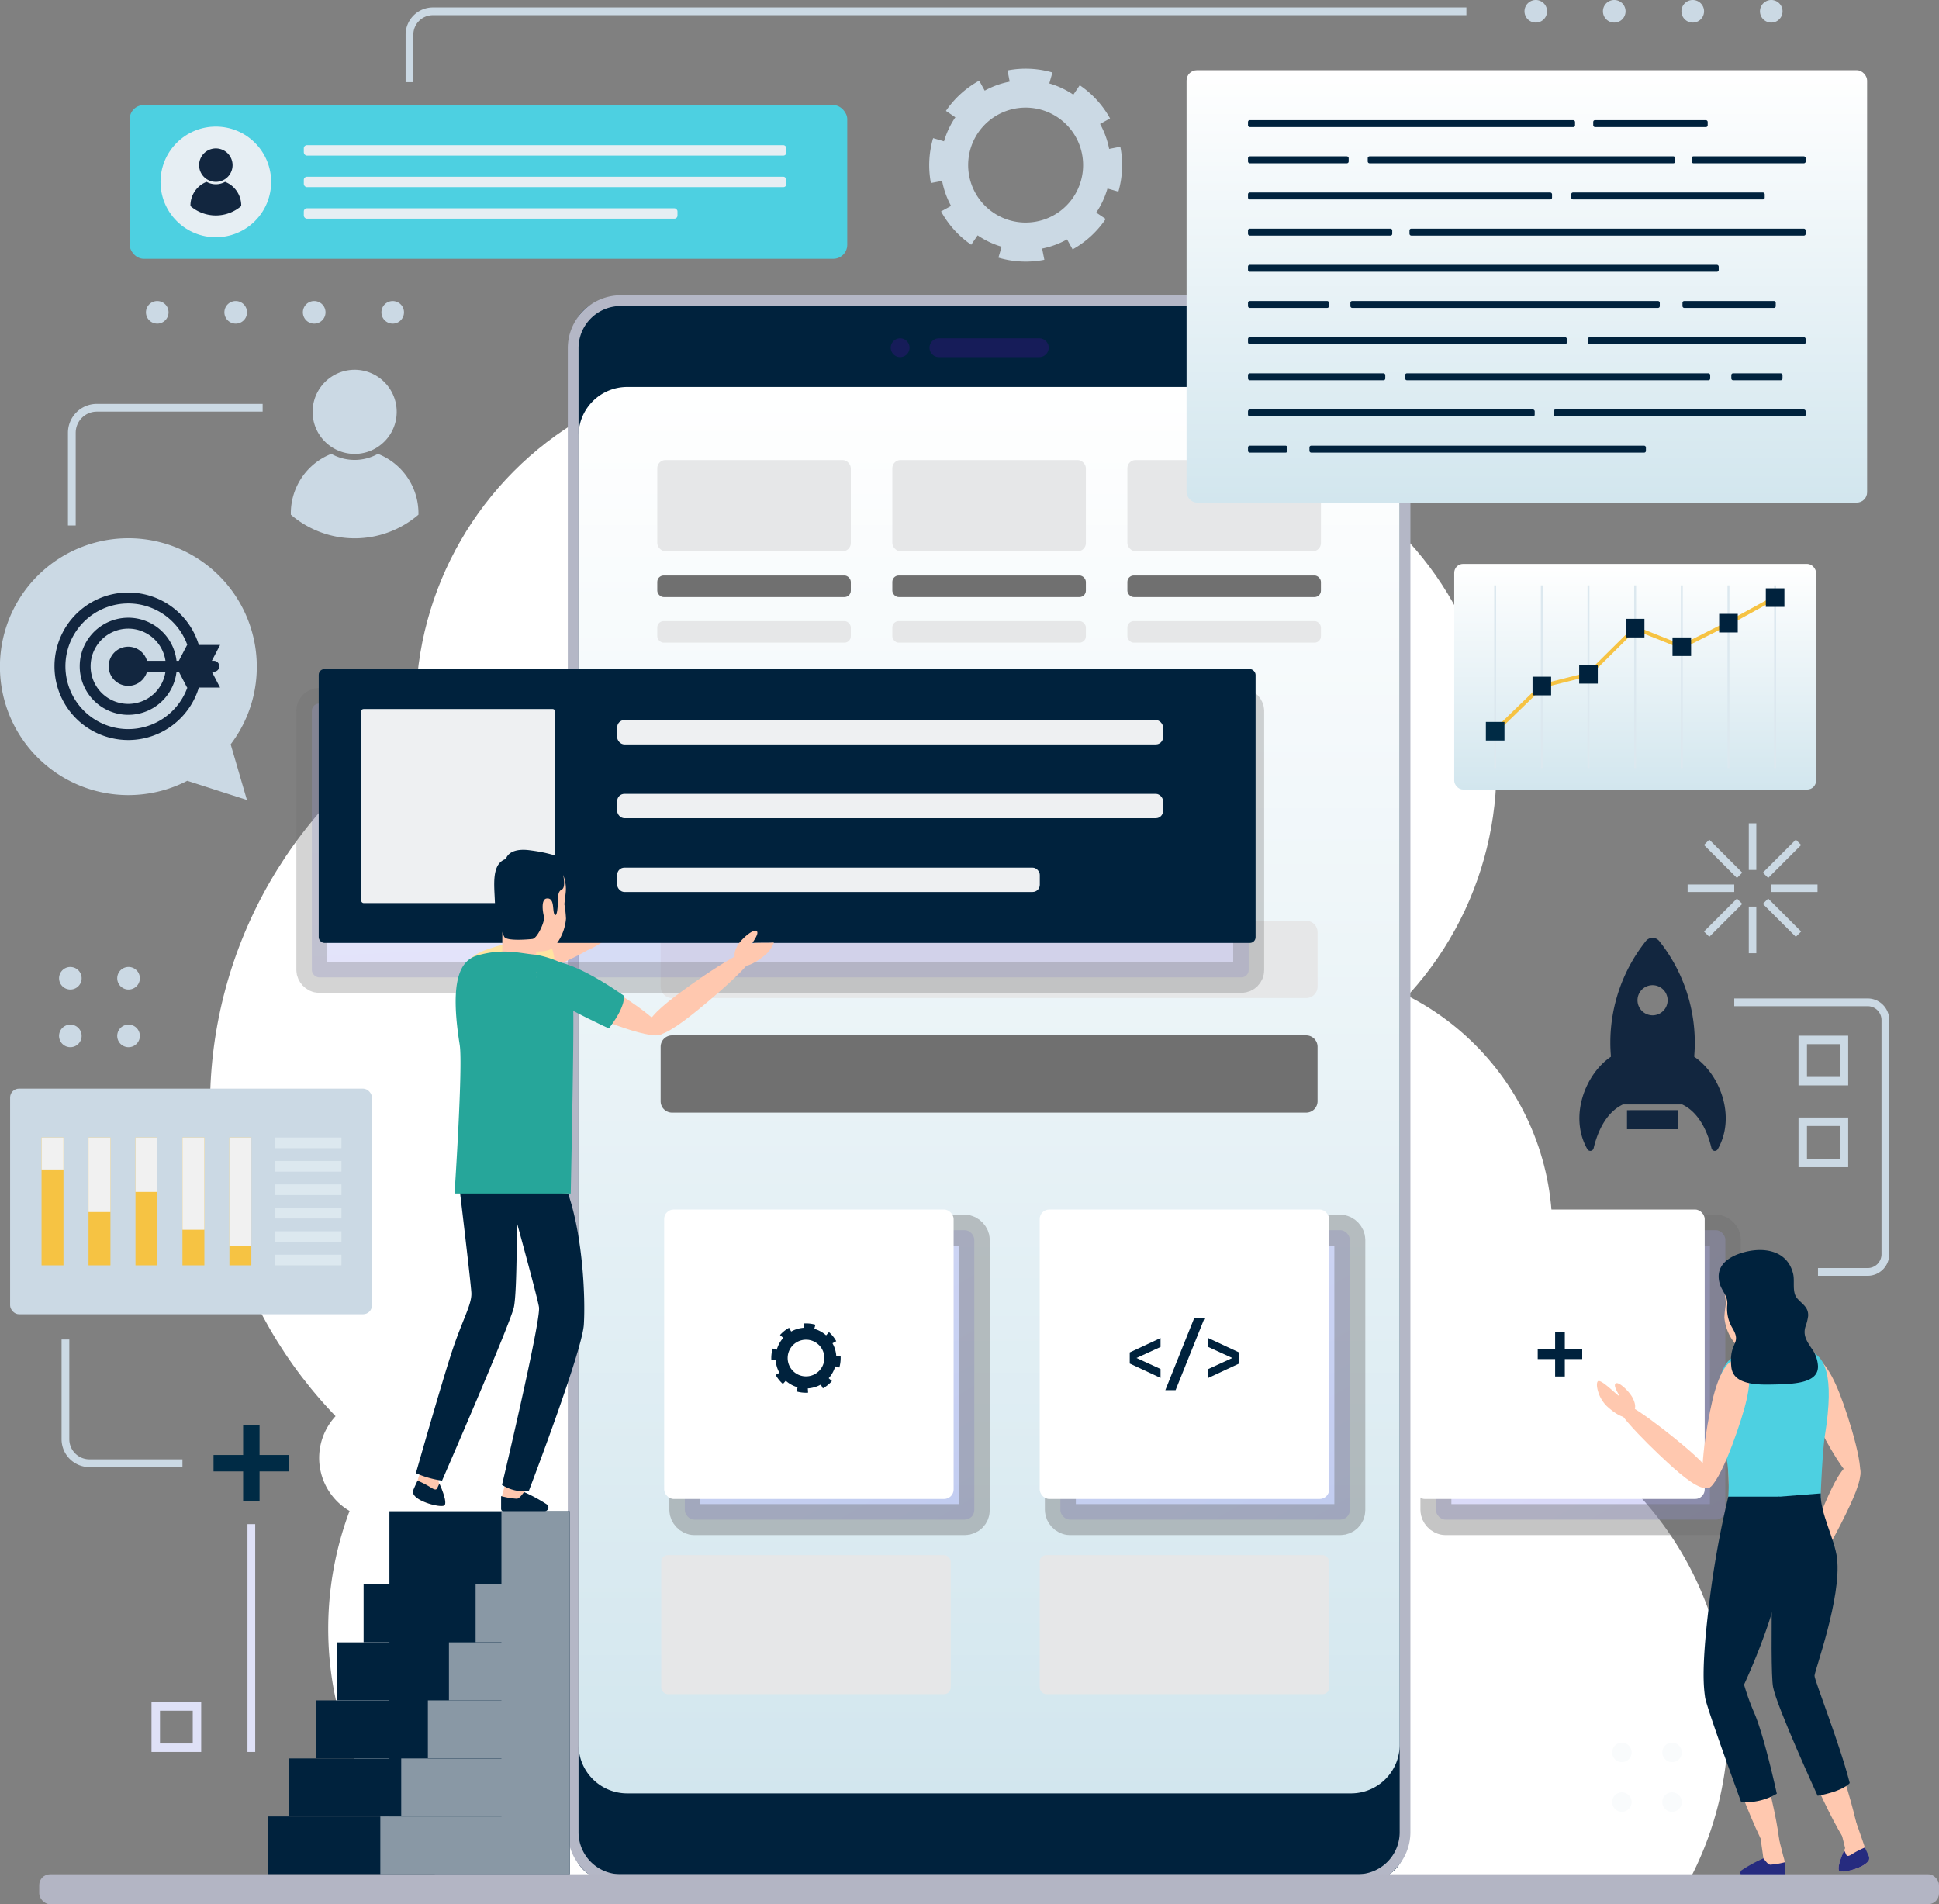 <svg xmlns="http://www.w3.org/2000/svg" xmlns:xlink="http://www.w3.org/1999/xlink" width="501.117" height="492.151" viewBox="0 0 501.117 492.151">
  <rect x="0" y="0" width="501.117" height="492.151" fill="#808080" stroke="none"/>
  <defs>
    <linearGradient id="linear-gradient" x1="0.5" x2="0.5" y2="1" gradientUnits="objectBoundingBox">
      <stop offset="0" stop-color="#fff"/>
      <stop offset="1" stop-color="#d2e6ee"/>
    </linearGradient>
    <linearGradient id="linear-gradient-2" x1="0.167" y1="-0.077" x2="0.833" y2="1.077" gradientUnits="objectBoundingBox">
      <stop offset="0" stop-color="#b1b2f3"/>
      <stop offset="1" stop-color="#9d9ef0"/>
    </linearGradient>
    <linearGradient id="linear-gradient-5" x1="0.314" y1="-0.604" x2="0.686" y2="1.604" xlink:href="#linear-gradient-2"/>
  </defs>
  <g id="Grupo_142546" data-name="Grupo 142546" transform="translate(0 0)">
    <g id="Grupo_29020" data-name="Grupo 29020" transform="translate(240.16 17.753)">
      <path id="Trazado_68871" data-name="Trazado 68871" d="M543.705,126.019Z" transform="translate(-496.977 -113.165)" fill="#cbd9e4"/>
      <path id="Trazado_68872" data-name="Trazado 68872" d="M559.41,136.918l-2.9.566a21.978,21.978,0,0,0-2.347-6.449l2.579-1.429a24.9,24.9,0,0,0-7.836-8.575l-1.651,2.44a21.97,21.97,0,0,0-6.216-2.912l.815-2.824-.13-.037a24.836,24.836,0,0,0-11.478-.5l.557,2.9a22.018,22.018,0,0,0-6.456,2.33l-1.42-2.583a24.908,24.908,0,0,0-8.6,7.814l2.434,1.655a22,22,0,0,0-2.927,6.21l-2.823-.823-.055.194a24.844,24.844,0,0,0-.515,11.41l2.9-.549a22.012,22.012,0,0,0,2.314,6.463l-2.585,1.413h0a24.926,24.926,0,0,0,7.789,8.618l1.662-2.429a21.993,21.993,0,0,0,6.2,2.939l-.831,2.823h0l.26.076a24.855,24.855,0,0,0,11.611.474l-.575-2.895a22.016,22.016,0,0,0,6.443-2.366l1.436,2.576a24.91,24.91,0,0,0,8.553-7.858l-2.445-1.645a22.011,22.011,0,0,0,2.9-6.223l2.824.807.018-.065a24.8,24.8,0,0,0,.487-11.545Zm-24.456,19.6a14.854,14.854,0,1,1,14.261-10.8A14.81,14.81,0,0,1,534.954,156.513Z" transform="translate(-510.018 -116.752)" fill="#cbd9e4"/>
    </g>
    <g id="Grupo_29021" data-name="Grupo 29021" transform="translate(54.282 96.278)">
      <path id="Trazado_68873" data-name="Trazado 68873" d="M696.8,490.745a86.822,86.822,0,1,0-152.574,0Z" transform="translate(-314.977 -100.166)" fill="#fff"/>
      <ellipse id="Elipse_3363" data-name="Elipse 3363" cx="115.607" cy="115.607" rx="115.607" ry="115.607" transform="translate(0 73.821)" fill="#fff"/>
      <ellipse id="Elipse_3364" data-name="Elipse 3364" cx="86.821" cy="86.821" rx="86.821" ry="86.821" transform="translate(53.16)" fill="#fff"/>
      <ellipse id="Elipse_3365" data-name="Elipse 3365" cx="86.821" cy="86.821" rx="86.821" ry="86.821" transform="translate(144.956 172.496) rotate(-79.905)" fill="#fff"/>
      <ellipse id="Elipse_3366" data-name="Elipse 3366" cx="68.189" cy="68.189" rx="68.189" ry="68.189" transform="translate(210.527 153.758)" fill="#fff"/>
      <path id="Trazado_68874" data-name="Trazado 68874" d="M404.223,401.893A86.818,86.818,0,0,0,429,498.235h190.22a86.807,86.807,0,0,0-95.949-144.074,86.848,86.848,0,0,0-102.647,20.575,15.864,15.864,0,1,0-16.4,27.157Z" transform="translate(-368.163 -107.657)" fill="#fff"/>
    </g>
    <g id="Grupo_29048" data-name="Grupo 29048" transform="translate(146.744 76.326)">
      <g id="Grupo_29044" data-name="Grupo 29044">
        <g id="Grupo_29043" data-name="Grupo 29043">
          <g id="Grupo_29042" data-name="Grupo 29042">
            <path id="Rectángulo_26499" data-name="Rectángulo 26499" d="M8.851,0h197.29a8.85,8.85,0,0,1,8.85,8.85V399.243a8.851,8.851,0,0,1-8.851,8.851H8.85A8.85,8.85,0,0,1,0,399.244V8.851A8.851,8.851,0,0,1,8.851,0Z" transform="translate(1.386 1.386)" fill="#00223d"/>
            <path id="Trazado_68906" data-name="Trazado 68906" d="M646.773,161.752a10.888,10.888,0,0,1,10.889,10.889V556.182a10.888,10.888,0,0,1-10.889,10.889H456.335a10.889,10.889,0,0,1-10.889-10.889V172.641a10.889,10.889,0,0,1,10.889-10.889H646.773m0-2.774H456.335a13.678,13.678,0,0,0-13.663,13.663V556.182a13.679,13.679,0,0,0,13.663,13.663H646.773a13.678,13.678,0,0,0,13.663-13.663V172.641a13.677,13.677,0,0,0-13.663-13.663Z" transform="translate(-442.672 -158.978)" fill="#b4b7c6"/>
          </g>
        </g>
      </g>
      <g id="Grupo_29045" data-name="Grupo 29045" transform="translate(2.774 23.685)">
        <path id="Trazado_68907" data-name="Trazado 68907" d="M656.89,188.635V526.967a12.582,12.582,0,0,1-12.583,12.584H457.255a12.582,12.582,0,0,1-12.583-12.584V188.635a12.582,12.582,0,0,1,12.583-12.582H644.307A12.582,12.582,0,0,1,656.89,188.635Z" transform="translate(-444.672 -176.053)" fill="url(#linear-gradient)"/>
      </g>
      <g id="Grupo_29046" data-name="Grupo 29046" transform="translate(93.482 11.111)">
        <path id="Trazado_68908" data-name="Trazado 68908" d="M538.437,171.846H512.494a2.428,2.428,0,0,1-2.429-2.429h0a2.429,2.429,0,0,1,2.429-2.429h25.943a2.429,2.429,0,0,1,2.429,2.429h0A2.428,2.428,0,0,1,538.437,171.846Z" transform="translate(-510.065 -166.988)" fill="#161c59"/>
      </g>
      <g id="Grupo_29047" data-name="Grupo 29047" transform="translate(83.464 11.111)">
        <path id="Trazado_68909" data-name="Trazado 68909" d="M507.7,169.417a2.429,2.429,0,1,1-2.429-2.429A2.428,2.428,0,0,1,507.7,169.417Z" transform="translate(-502.843 -166.988)" fill="#161c59"/>
      </g>
    </g>
    <path id="Rectángulo_26500" data-name="Rectángulo 26500" d="M2.949,0H166.826a2.949,2.949,0,0,1,2.949,2.949V17.016a2.948,2.948,0,0,1-2.948,2.948H2.948A2.948,2.948,0,0,1,0,17.016V2.949A2.949,2.949,0,0,1,2.949,0Z" transform="translate(170.739 237.985)" fill="#e6e7e8" style="mix-blend-mode: multiply;isolation: isolate"/>
    <rect id="Rectángulo_26501" data-name="Rectángulo 26501" width="50.02" height="23.568" rx="2.106" transform="translate(169.868 118.902)" fill="#e6e7e8" style="mix-blend-mode: multiply;isolation: isolate"/>
    <rect id="Rectángulo_26502" data-name="Rectángulo 26502" width="50.02" height="23.568" rx="2.106" transform="translate(230.617 118.902)" fill="#e6e7e8" style="mix-blend-mode: multiply;isolation: isolate"/>
    <rect id="Rectángulo_26503" data-name="Rectángulo 26503" width="50.02" height="23.568" rx="2.106" transform="translate(291.363 118.902)" fill="#e6e7e8" style="mix-blend-mode: multiply;isolation: isolate"/>
    <rect id="Rectángulo_26504" data-name="Rectángulo 26504" width="74.809" height="74.809" rx="2.455" transform="translate(176.987 317.944)" stroke="#707070" stroke-miterlimit="10" stroke-width="8" opacity="0.4" fill="url(#linear-gradient-2)" style="mix-blend-mode: multiply;isolation: isolate"/>
    <rect id="Rectángulo_26505" data-name="Rectángulo 26505" width="74.809" height="74.809" rx="2.455" transform="translate(274.042 317.944)" stroke="#707070" stroke-miterlimit="10" stroke-width="8" opacity="0.4" fill="url(#linear-gradient-2)" style="mix-blend-mode: multiply;isolation: isolate"/>
    <rect id="Rectángulo_26506" data-name="Rectángulo 26506" width="74.809" height="74.809" rx="2.455" transform="translate(371.097 317.944)" stroke="#707070" stroke-miterlimit="10" stroke-width="8" opacity="0.4" fill="url(#linear-gradient-2)" style="mix-blend-mode: multiply;isolation: isolate"/>
    <rect id="Rectángulo_26507" data-name="Rectángulo 26507" width="74.809" height="74.809" rx="2.455" transform="translate(171.648 312.604)" fill="#fff"/>
    <rect id="Rectángulo_26508" data-name="Rectángulo 26508" width="74.809" height="74.809" rx="2.455" transform="translate(268.703 312.604)" fill="#fff"/>
    <rect id="Rectángulo_26509" data-name="Rectángulo 26509" width="74.809" height="35.946" rx="1.702" transform="translate(268.703 401.926)" fill="#e6e7e8" style="mix-blend-mode: multiply;isolation: isolate"/>
    <rect id="Rectángulo_26510" data-name="Rectángulo 26510" width="74.809" height="35.946" rx="1.702" transform="translate(170.892 401.926)" fill="#e6e7e8" style="mix-blend-mode: multiply;isolation: isolate"/>
    <rect id="Rectángulo_26511" data-name="Rectángulo 26511" width="74.809" height="74.809" rx="2.455" transform="translate(365.758 312.604)" fill="#fff"/>
    <g id="Grupo_29049" data-name="Grupo 29049" transform="translate(169.868 148.742)">
      <rect id="Rectángulo_26512" data-name="Rectángulo 26512" width="50.02" height="5.571" rx="1.646" fill="#707070"/>
      <rect id="Rectángulo_26513" data-name="Rectángulo 26513" width="50.02" height="5.571" rx="1.646" transform="translate(60.747)" fill="#707070"/>
      <rect id="Rectángulo_26514" data-name="Rectángulo 26514" width="50.02" height="5.571" rx="1.646" transform="translate(121.495)" fill="#707070"/>
    </g>
    <g id="Grupo_29050" data-name="Grupo 29050" transform="translate(169.868 160.526)" style="mix-blend-mode: multiply;isolation: isolate">
      <rect id="Rectángulo_26515" data-name="Rectángulo 26515" width="50.02" height="5.571" rx="1.646" fill="#e6e7e8"/>
      <rect id="Rectángulo_26516" data-name="Rectángulo 26516" width="50.02" height="5.571" rx="1.646" transform="translate(60.747)" fill="#e6e7e8"/>
      <rect id="Rectángulo_26517" data-name="Rectángulo 26517" width="50.02" height="5.571" rx="1.646" transform="translate(121.495)" fill="#e6e7e8"/>
    </g>
    <g id="Grupo_29053" data-name="Grupo 29053" transform="translate(412.712 323.059)">
      <path id="Trazado_68910" data-name="Trazado 68910" d="M671.018,433.791c-3.751-.315-4.019-21.309-3.44-30.221s2.7-15.824,7.278-15.44,5.518,7.554,4.6,16.439S674.77,434.107,671.018,433.791Z" transform="translate(-621.667 -317.011)" fill="#ffc8af"/>
      <path id="Trazado_68911" data-name="Trazado 68911" d="M688.457,461.964c-3.1,1.25-14.469-25.928-16.952-32.073s-4.627-12.825-1.158-14.226,6.565,4.894,9.048,11.039S691.552,460.715,688.457,461.964Z" transform="translate(-621.206 -306.422)" fill="#ffc8af"/>
      <path id="Trazado_68912" data-name="Trazado 68912" d="M687.266,460.033c-2.028,1.394-6.227,2.294-6.608,1.585s.272-2.7.852-4.139l.008-.014c.175-.426.339-.8.465-1.082.15-.352.249-.557.249-.557s-6.723-26.566-5.479-26.9c1.35-.365,10.346,26,10.346,26s.044.167.119.4l.1.34.685,2.287C688.092,458.229,688.754,459.029,687.266,460.033Z" transform="translate(-618.084 -301.215)" fill="#ffc8af"/>
      <path id="Trazado_68913" data-name="Trazado 68913" d="M686.165,452.569c-2.028,1.394-6.227,2.294-6.608,1.585s.272-2.7.852-4.139l.008-.014c.174-.426.338-.8.464-1.082.128.265.322.659.472,1.007.265.607.612.614,1.85-.2a24.045,24.045,0,0,1,3.017-1.529s.8,1.681,1.021,2.261C687.346,450.731,687.654,451.565,686.165,452.569Z" transform="translate(-616.984 -293.751)" fill="#262b7f"/>
      <g id="Grupo_29052" data-name="Grupo 29052" transform="translate(48.107 27.312)">
        <path id="Trazado_68914" data-name="Trazado 68914" d="M687.191,388.658c-2.505,1.042-9.9-12.944-12.6-19.114s-3.723-11.512-.666-12.784,6.124,3.222,8.6,9.485S689.695,387.617,687.191,388.658Z" transform="translate(-667.952 -356.544)" fill="#ffc8af"/>
        <g id="Grupo_29051" data-name="Grupo 29051" transform="translate(0 27.802)">
          <path id="Trazado_68915" data-name="Trazado 68915" d="M672.892,406.729c-2.186-1,4.586-17.367,6.668-21.909s4.614-9.185,7.066-8.062.59,6.071-1.492,10.615S675.079,407.73,672.892,406.729Z" transform="translate(-667.792 -376.587)" fill="#ffc8af"/>
          <path id="Trazado_68916" data-name="Trazado 68916" d="M676,395.36c2.663.989.386,5.489-.448,7-1.357,2.454-5.148,3.667-6.108,3.154s2.531-5.835,2.411-6.141-1.71,2.73-2.562,2.154,1.264-4.171,2.647-5.272S674.33,394.74,676,395.36Z" transform="translate(-669.096 -369.433)" fill="#ffc8af"/>
        </g>
      </g>
      <path id="Trazado_68917" data-name="Trazado 68917" d="M671.662,457.224c.226.9.686,1.912.193,2.8a2.471,2.471,0,0,1-1.752,1.035,19.868,19.868,0,0,1-2.917.416,10.7,10.7,0,0,1-1.189.1c-.33,0-.655-.061-.982-.08-.644-.039-1.29-.013-1.934-.068-.063-.006-.5.009-.557-.076s.053-.2.106-.251c.277-.243.642-.352.928-.583.321-.259.615-.551.94-.806a8.98,8.98,0,0,1,2.1-1.275c.146-.061-4.3-27.938-2.975-28.226C664.834,429.945,671.66,457.211,671.662,457.224Z" transform="translate(-623.539 -300.717)" fill="#ffc8af"/>
      <path id="Trazado_68918" data-name="Trazado 68918" d="M657.623,434.37c-3.679-.8-1.2-21.651.534-30.412s4.744-15.336,9.234-14.357,4.483,8.21,2.414,16.9S661.3,435.172,657.623,434.37Z" transform="translate(-626.168 -316.473)" fill="#ffc8af"/>
      <path id="Trazado_68919" data-name="Trazado 68919" d="M672.717,463.773c-3.185,1-12.882-26.861-14.866-33.185s-3.589-13.154-.018-14.273,6.153,5.4,8.137,11.727S675.9,462.774,672.717,463.773Z" transform="translate(-626.168 -306.143)" fill="#ffc8af"/>
      <path id="Trazado_68920" data-name="Trazado 68920" d="M672.72,451.193l0,3.134a.571.571,0,0,1-.57.571l-10.084-.006a.914.914,0,0,1-.552-1.646,38.184,38.184,0,0,1,5.554-3.02c.412.363,1.034,1.487,1.759,1.621A20.245,20.245,0,0,0,672.72,451.193Z" transform="translate(-624.068 -292.967)" fill="#262b7f"/>
      <path id="Trazado_68921" data-name="Trazado 68921" d="M638.107,365.3c1.571-1.792,15.2,9.288,18.923,12.556s7.417,6.991,5.653,9-5.936-1.164-9.661-4.43S636.534,367.091,638.107,365.3Z" transform="translate(-633.036 -325.919)" fill="#ffc8af"/>
      <path id="Trazado_68922" data-name="Trazado 68922" d="M682.946,409.483l-23.353-.971-1.024-39.953,1.613-10.034,10.786-3.966,6.948,1.326a8.149,8.149,0,0,1,6.616,8.291L682,392.452Z" transform="translate(-625.064 -330.001)" fill="#ffc8af"/>
      <path id="Trazado_68923" data-name="Trazado 68923" d="M671.7,351.011v8.029s-1.7,1.014-5.667,1.014c-2.14,0-2.62-1.014-2.62-1.014v-2.968Z" transform="translate(-623.19 -331.374)" fill="#ffc8af"/>
      <path id="Trazado_68924" data-name="Trazado 68924" d="M674.667,349.986c-.018.291-.028.563-.047.825,0,.094.009.187.009.291.2,4.766-2.861,9.869-7.466,10.563,0,0-.038.01-.1.019-.037,0-.093.008-.159.008-.985.122-4.55.413-5.854-1.022a12.132,12.132,0,0,1-2.889-6.9,27.03,27.03,0,0,1,.386-3.469c0-.666-.358-2.75-.365-3.655-.031-4.253,2.831-8.474,7.916-8.474C673.719,338.175,674.883,344.864,674.667,349.986Z" transform="translate(-625.224 -336.343)" fill="#ffc8af"/>
      <path id="Trazado_68925" data-name="Trazado 68925" d="M663.414,356.6" transform="translate(-623.188 -329.209)" fill="#6ebaad"/>
      <path id="Trazado_68926" data-name="Trazado 68926" d="M660.2,358.034c-1.623,1.5-2.885,4.139-3.19,9.528-.087,1.5-1.2,5.64.818,10.678,3.561,8.879,1.379,19.9,1.379,19.9l24.2.892s.511-16.223,1.337-21.4c2.5-15.615-.019-20.64-4.369-21.861C673.855,353.941,661.826,356.527,660.2,358.034Z" transform="translate(-625.815 -329.775)" fill="#4dd0e1"/>
      <path id="Trazado_68927" data-name="Trazado 68927" d="M655.207,390.489c-2.605-.673-.1-16.161,1.444-22.657s3.931-11.336,7.11-10.516,2.923,6.209,1.137,12.644S657.81,391.16,655.207,390.489Z" transform="translate(-626.803 -328.968)" fill="#ffc8af"/>
      <path id="Trazado_68928" data-name="Trazado 68928" d="M634.644,361.364c.626-.7,4.028,2.647,5.123,3.509.165.13.281.208.323.2s.04-.064.013-.15c-.177-.534-1.519-2.405-.868-3,.717-.648,3.394,1.893,4.3,3.518.051.089.118.187.157.271.737,1.592.892,2.659-.1,4.121-1.58,2.333-5.379-.92-6.634-2.075a8.815,8.815,0,0,1-2.229-3.733C634.357,362.821,634.3,361.752,634.644,361.364Z" transform="translate(-634.414 -327.403)" fill="#ffc8af"/>
      <path id="Trazado_68929" data-name="Trazado 68929" d="M657.151,344.526a7.177,7.177,0,0,0,.147.77c.524,2.131,2.193,3.371,2.025,5.7a9.719,9.719,0,0,0,1.312,6.021c2.572,4.358-.982,3.391-.267,10.081.351,3.286,3.47,4.639,9.63,4.55s12.941-.179,12.763-4.819a8.52,8.52,0,0,0-1.7-4.609c-1.183-1.792-2.2-3.294-1.552-5.5a12.815,12.815,0,0,0,.706-2.77c.14-2.33-1.53-3.081-2.827-4.591-1.393-1.623-.577-4.365-1.043-6.319-1.517-6.354-8.1-7.1-13.453-5.379C659.622,338.707,656.647,340.772,657.151,344.526Z" transform="translate(-625.634 -336.854)" fill="#00223d"/>
      <path id="Trazado_68930" data-name="Trazado 68930" d="M679.653,382.215c-.2,5.077,3.627,11.735,4.219,16.791,1.188,10.132-5.821,29.107-5.821,30.333s6.558,17.686,9.1,27.723c0,0-1.427,2.051-8.3,3.3,0,0-10.537-22.929-11.513-28.1s.222-49.1.222-49.1Z" transform="translate(-621.816 -319.295)" fill="#00223d"/>
      <path id="Trazado_68931" data-name="Trazado 68931" d="M673.916,382.816h-13.25a248.389,248.389,0,0,0-5.012,28.246c-1.963,16.237-1.337,21.055-.98,23.643s9.307,27.031,9.307,27.031a15.605,15.605,0,0,0,9.229-2.141s-3.013-13.918-5.6-20.34a63.943,63.943,0,0,1-2.87-7.851s7.449-15.881,9.308-27.211A67.025,67.025,0,0,0,673.916,382.816Z" transform="translate(-626.721 -319.062)" fill="#00223d"/>
    </g>
    <rect id="Rectángulo_26518" data-name="Rectángulo 26518" width="242.124" height="70.766" rx="1.881" transform="translate(80.591 181.838)" stroke="#707070" stroke-miterlimit="10" stroke-width="8" opacity="0.3" fill="url(#linear-gradient-5)" style="mix-blend-mode: multiply;isolation: isolate"/>
    <g id="Grupo_29065" data-name="Grupo 29065" transform="translate(69.341 172.939)">
      <g id="Grupo_29054" data-name="Grupo 29054" transform="translate(0 217.647)">
        <path id="Trazado_68932" data-name="Trazado 68932" d="M418.171,385.535v18.892H411.5v14.942h6.674v.059H404.6v14.941h13.566v.058h-19.01v14.942h19.01v.058h-25.9v14.942h25.9v.059h-31.3v14.942H464.8V385.535Z" transform="translate(-386.871 -385.535)" fill="#00223d"/>
      </g>
      <path id="Trazado_68933" data-name="Trazado 68933" d="M439.042,385.535v18.892h-6.674v14.942h6.674v.059H425.476v14.941h13.566v.058h-19.01v14.942h19.01v.058h-25.9v14.942h25.9v.059h-31.3v14.942H456.72V385.535Z" transform="translate(-378.791 -167.889)" fill="#8998a5"/>
      <g id="Grupo_29064" data-name="Grupo 29064" transform="translate(13.03)">
        <path id="Trazado_68934" data-name="Trazado 68934" d="M432.409,364.607c3.964-.333,4.247-22.52,3.637-31.938s-2.853-16.723-7.693-16.317-5.83,7.983-4.86,17.372S428.444,364.94,432.409,364.607Z" transform="translate(-385.854 -194.676)" fill="#ffc8af"/>
        <path id="Trazado_68935" data-name="Trazado 68935" d="M416.369,394.38c3.271,1.321,15.291-27.4,17.915-33.9s4.891-13.553,1.223-15.035-6.938,5.173-9.561,11.667S413.1,393.059,416.369,394.38Z" transform="translate(-388.729 -183.487)" fill="#ffc8af"/>
        <path id="Trazado_68936" data-name="Trazado 68936" d="M415,392.338c2.145,1.475,6.582,2.426,6.984,1.676.412-.735-.287-2.855-.9-4.374l-.008-.014c-.185-.449-.358-.85-.491-1.144-.158-.373-.263-.589-.263-.589s7.1-28.075,5.79-28.43c-1.426-.385-10.933,27.476-10.933,27.476s-.047.175-.126.424l-.11.359-.723,2.416C414.13,390.431,413.43,391.278,415,392.338Z" transform="translate(-389.403 -177.983)" fill="#ffc8af"/>
        <path id="Trazado_68937" data-name="Trazado 68937" d="M415.065,384.45c2.144,1.475,6.582,2.426,6.984,1.676.412-.735-.287-2.855-.9-4.374l-.008-.014c-.184-.449-.358-.85-.491-1.144-.135.281-.34.7-.5,1.065-.279.642-.646.649-1.954-.211a25.3,25.3,0,0,0-3.189-1.614s-.846,1.775-1.079,2.388C413.82,382.51,413.494,383.39,415.065,384.45Z" transform="translate(-389.466 -170.096)" fill="#00223d"/>
        <path id="Trazado_68938" data-name="Trazado 68938" d="M440.437,332.1s.164,20.27-.742,24.513-18.564,44.82-18.564,44.82a25.1,25.1,0,0,1-6.761-1.923s6.6-23.193,9.334-31.49,5.185-12.162,5-15.179-3.206-28.19-3.206-28.19l14.954-.631Z" transform="translate(-389.255 -191.7)" fill="#00223d"/>
        <g id="Grupo_29057" data-name="Grupo 29057" transform="translate(37.473 44.14)">
          <g id="Grupo_29055" data-name="Grupo 29055" transform="translate(28.356)">
            <path id="Trazado_68939" data-name="Trazado 68939" d="M471.521,265.172c-1.572-2-16.7,9.018-20.854,12.283s-8.291,7.019-6.529,9.259,6.385-.9,10.535-4.167S473.093,267.169,471.521,265.172Z" transform="translate(-443.722 -258.715)" fill="#ffc8af"/>
            <path id="Trazado_68940" data-name="Trazado 68940" d="M461.171,269.8c1.677,2.491,5.734-.965,7.074-2.194,2.185-2,2.491-6.2,1.727-7.058s-5.368,4.048-5.711,4,2.38-2.434,1.577-3.167-3.971,2.332-4.761,4.027S460.119,268.241,461.171,269.8Z" transform="translate(-437.252 -260.45)" fill="#ffc8af"/>
          </g>
          <g id="Grupo_29056" data-name="Grupo 29056" transform="translate(0 23.808)">
            <path id="Trazado_68941" data-name="Trazado 68941" d="M458.765,278.632c-.846-2.738-17.21.7-24.047,2.672s-11.871,4.751-10.839,8.094,6.755,2.8,13.516.58S459.61,281.372,458.765,278.632Z" transform="translate(-423.099 -277.614)" fill="#ffc8af"/>
            <path id="Trazado_68942" data-name="Trazado 68942" d="M423.921,290.325c-1.646-2.974-.112-6.195,4.475-8.006,5.31-2.092,16.294-4.318,16.294-4.318.121.259.23.517.333.768,2.716,6.35,1.493,8.364,1.493,8.364-7.852,3.156-17.056,5.647-20.142,4.594A8.993,8.993,0,0,1,423.921,290.325Z" transform="translate(-423.279 -277.464)" fill="#ffe3a1"/>
          </g>
        </g>
        <g id="Grupo_29060" data-name="Grupo 29060">
          <rect id="Rectángulo_26519" data-name="Rectángulo 26519" width="242.124" height="70.766" rx="1.47" fill="#00223d"/>
          <g id="Grupo_29058" data-name="Grupo 29058" transform="translate(10.966 10.308)">
            <rect id="Rectángulo_26520" data-name="Rectángulo 26520" width="50.15" height="50.15" rx="0.634" fill="#eef0f2"/>
          </g>
          <g id="Grupo_29059" data-name="Grupo 29059" transform="translate(77.138 13.17)">
            <rect id="Rectángulo_26521" data-name="Rectángulo 26521" width="141.069" height="6.288" rx="1.857" fill="#eef0f2"/>
            <rect id="Rectángulo_26522" data-name="Rectángulo 26522" width="141.069" height="6.288" rx="1.857" transform="translate(0 19.069)" fill="#eef0f2"/>
            <rect id="Rectángulo_26523" data-name="Rectángulo 26523" width="109.219" height="6.288" rx="1.857" transform="translate(0 38.138)" fill="#eef0f2"/>
          </g>
        </g>
        <path id="Trazado_68944" data-name="Trazado 68944" d="M430.9,389.37c-.193.768-.872,2.369-.248,3.072.387.434,1.319.465,1.842.487a5.789,5.789,0,0,0,1.946-.165c.831-.236,1.321-.42,1.537-1.3.492-2,.694-4.063.985-6.1.44-3.075.875-6.152,1.284-9.231.416-3.125.816-6.254,1.119-9.392.114-1.169.216-2.343.266-3.516a6.629,6.629,0,0,0-.056-2.069c-.031-.1-.051-.311-.184-.34C438.121,360.543,430.907,389.359,430.9,389.37Z" transform="translate(-383.051 -177.457)" fill="#ffc8af"/>
        <path id="Trazado_68945" data-name="Trazado 68945" d="M447.45,365.218c3.887-.849,1.269-22.882-.566-32.139s-5.013-16.208-9.757-15.172-4.738,8.676-2.551,17.858S443.564,366.066,447.45,365.218Z" transform="translate(-381.981 -194.108)" fill="#ffc8af"/>
        <path id="Trazado_68946" data-name="Trazado 68946" d="M432.182,396.291c3.365,1.056,13.613-28.386,15.709-35.07s3.792-13.9.019-15.083-6.5,5.709-8.6,12.392S428.816,395.235,432.182,396.291Z" transform="translate(-382.665 -183.192)" fill="#ffc8af"/>
        <path id="Trazado_68947" data-name="Trazado 68947" d="M430.245,383l0,3.312a.6.6,0,0,0,.6.6l10.656-.008a.966.966,0,0,0,.583-1.741,40.452,40.452,0,0,0-5.87-3.189c-.436.384-1.092,1.572-1.857,1.715A21.381,21.381,0,0,1,430.245,383Z" transform="translate(-383.11 -169.267)" fill="#00223d"/>
        <path id="Trazado_68948" data-name="Trazado 68948" d="M423.8,338.918h26.252l1.081-42.222-1.954-11.912-12.721-3.909-7.342,1.4a8.613,8.613,0,0,0-6.994,8.762L424.8,320.92Z" transform="translate(-386.257 -208.404)" fill="#ffc8af"/>
        <path id="Trazado_68949" data-name="Trazado 68949" d="M430.47,276.8v8.484s1.792,1.071,5.988,1.071c2.262,0,2.77-1.071,2.77-1.071v-3.136Z" transform="translate(-383.023 -209.98)" fill="#ffc8af"/>
        <path id="Trazado_68950" data-name="Trazado 68950" d="M429.765,275.72c.019.308.029.595.048.872,0,.1-.01.2-.01.308-.208,5.037,3.024,10.43,7.891,11.163,0,0,.04.01.109.019.04,0,.1.01.168.01,1.042.129,4.809.436,6.187-1.081a12.824,12.824,0,0,0,3.054-7.291,28.634,28.634,0,0,0-.406-3.666c0-.7.377-2.907.384-3.863.033-4.494-2.992-8.954-8.366-8.954C430.766,263.239,429.536,270.308,429.765,275.72Z" transform="translate(-383.305 -215.231)" fill="#ffc8af"/>
        <path id="Trazado_68951" data-name="Trazado 68951" d="M436.781,283.034" transform="translate(-380.58 -207.568)" fill="#6ebaad"/>
        <g id="Grupo_29062" data-name="Grupo 29062" transform="translate(84.859 67.579)">
          <path id="Trazado_68952" data-name="Trazado 68952" d="M485.205,281.188c-1.538-2-16.651,8.779-20.8,11.976s-8.29,6.877-6.564,9.116,6.339-.831,10.486-4.028S486.744,283.184,485.205,281.188Z" transform="translate(-457.441 -275.956)" fill="#ffc8af"/>
          <g id="Grupo_29061" data-name="Grupo 29061" transform="translate(22.616)">
            <path id="Trazado_68953" data-name="Trazado 68953" d="M478.723,280.548a.919.919,0,0,1-.355.191c-.046-.01-.037-.071,0-.159.223-.551,1.763-2.436,1.115-3.1-.712-.731-3.707,1.771-4.772,3.422-.06.091-.137.191-.183.276-.884,1.63-1.12,2.744-.174,4.353,1.509,2.566,5.734-.61,7.135-1.746a7.526,7.526,0,0,0,2.409-3.35C482.193,280.548,480.654,280.45,478.723,280.548Z" transform="translate(-473.746 -277.348)" fill="#ffc8af"/>
          </g>
        </g>
        <path id="Trazado_68954" data-name="Trazado 68954" d="M447.492,326.747c3.837,11.215,4.5,26.96,4.072,33.89s-14.223,42.988-14.223,42.988a10.36,10.36,0,0,1-6.928-1.57s10.12-42.55,9.556-45.944-8.192-30.846-8.192-30.846Z" transform="translate(-383.045 -191.22)" fill="#00223d"/>
        <path id="Trazado_68955" data-name="Trazado 68955" d="M442.783,282.1a26.772,26.772,0,0,1,6.948,2.353,30.734,30.734,0,0,1,2.477,10.253c.092,1.591.083,6.159.026,11.895-.158,14.72-.639,37.183-.639,37.183H421.57s2.207-32.969,1.333-38.437c-2.635-16.5.021-21.812,4.619-23.1C434.409,280.313,438.294,281.728,442.783,282.1Z" transform="translate(-386.468 -208.258)" fill="#26a69a"/>
        <path id="Trazado_68956" data-name="Trazado 68956" d="M445.441,275.583s-.094,3.3-.566,3.536-.567-.9-.66-1.769c-.105-.983-.189-2.663-1.7-2.474s-1.018,3.525-.689,4.655-1.694,5.669-3,5.811-6.54.566-7.248-.519a22.247,22.247,0,0,1-2.451-9.24c-.142-4.1-.943-9.711,2.876-10.936,0,0,.557-2.95,6.085-2.243s5.884,1.441,8.1,1.488a7.759,7.759,0,0,0,2.615-.566s1.018,4.7-2,5.551c0,0,.7,3.169-.38,3.688S445.5,274.489,445.441,275.583Z" transform="translate(-383.606 -215.596)" fill="#00223d"/>
        <g id="Grupo_29063" data-name="Grupo 29063" transform="translate(56.116 75.452)">
          <path id="Trazado_68957" data-name="Trazado 68957" d="M469.408,301.459c1.282-2.537-12.766-11.347-19-14.642s-11.745-4.779-13.309-1.681,2.9,6.65,9.25,9.715S468.126,304,469.408,301.459Z" transform="translate(-436.697 -282.864)" fill="#ffc8af"/>
          <path id="Trazado_68958" data-name="Trazado 68958" d="M438.145,283.747c-2.641,2.142-1.508,6.01,2.552,8.809,4.7,3.236,14.9,7.884,14.9,7.884.175-.226.34-.452.5-.674,4.08-5.573,3.342-7.811,3.342-7.811C452.5,287.109,441.673,280.887,438.145,283.747Z" transform="translate(-436.72 -283.024)" fill="#26a69a"/>
        </g>
        <path id="Trazado_68959" data-name="Trazado 68959" d="M470.393,288.066c-.66-.738-4.256,2.8-5.413,3.708,1.954-.307,3.774-.609,5.32-.891C470.7,289.606,470.761,288.475,470.393,288.066Z" transform="translate(-369.663 -205.659)" fill="#ffc8af"/>
      </g>
    </g>
    <path id="Trazado_68960" data-name="Trazado 68960" d="M403.249,237.436a33.193,33.193,0,1,0-17.962,29.484c5.417,1.757,15.41,4.957,15.41,4.957l-4.2-14.376A33.036,33.036,0,0,0,403.249,237.436Z" transform="translate(-336.881 -65.126)" fill="#cbd9e4"/>
    <g id="Grupo_29066" data-name="Grupo 29066" transform="translate(75.165 95.584)">
      <path id="Trazado_68961" data-name="Trazado 68961" d="M409.7,173.069a10.867,10.867,0,1,0,8.516,8.514A10.873,10.873,0,0,0,409.7,173.069Zm3.869,21.513a12.351,12.351,0,0,1-12.033,0,16.489,16.489,0,0,0-10.468,15.357v.359a25.323,25.323,0,0,0,32.983,0v-.359A16.5,16.5,0,0,0,413.571,194.581Z" transform="translate(-391.069 -172.862)" fill="#cbd9e4"/>
    </g>
    <g id="Grupo_29067" data-name="Grupo 29067" transform="translate(291.974 340.734)">
      <path id="Trazado_68962" data-name="Trazado 68962" d="M547.372,359.852v-2.866l7.959-3.719v2.305l-6.216,2.846,6.216,2.846v2.3Z" transform="translate(-547.372 -348.175)" fill="#00223d"/>
      <path id="Trazado_68963" data-name="Trazado 68963" d="M561.437,349.6h2.672l-7.456,18.55H554Z" transform="translate(-544.806 -349.596)" fill="#00223d"/>
      <path id="Trazado_68964" data-name="Trazado 68964" d="M562.012,363.569v-2.3l6.2-2.846-6.2-2.846v-2.305l7.959,3.719v2.866Z" transform="translate(-541.705 -348.175)" fill="#00223d"/>
    </g>
    <path id="Rectángulo_26524" data-name="Rectángulo 26524" d="M2.949,0H166.826a2.949,2.949,0,0,1,2.949,2.949V17.016a2.949,2.949,0,0,1-2.949,2.949H2.948A2.948,2.948,0,0,1,0,17.016V2.949A2.949,2.949,0,0,1,2.949,0Z" transform="translate(170.739 267.598)" fill="#707070"/>
    <path id="Trazado_68965" data-name="Trazado 68965" d="M497.386,359.028a7.859,7.859,0,0,0-.981-3.353l.971-.541a8.975,8.975,0,0,0-1.877-2.342l-.741.834a7.832,7.832,0,0,0-3.06-1.684l.3-1.065-.014,0a8.976,8.976,0,0,0-2.445-.34c-.175,0-.351,0-.526.015l.067,1.111a7.849,7.849,0,0,0-3.353.978l-.541-.972a9,9,0,0,0-2.343,1.875l.832.742A7.828,7.828,0,0,0,482,357.341l-1.067-.305-.006.022a8.97,8.97,0,0,0-.341,2.444c0,.174.006.345.015.517l1.111-.064a7.832,7.832,0,0,0,.977,3.353l-.974.541a9,9,0,0,0,1.874,2.343l.742-.831a7.808,7.808,0,0,0,3.057,1.687l-.305,1.067.028.007a8.988,8.988,0,0,0,2.445.341c.18,0,.361-.006.54-.017l-.068-1.111a7.842,7.842,0,0,0,3.351-.983l.542.971a8.946,8.946,0,0,0,2.339-1.88l-.832-.739a7.814,7.814,0,0,0,1.68-3.061l1.066.3,0-.007a8.985,8.985,0,0,0,.341-2.444q0-.268-.017-.533Zm-9.785,7.35h0l.055-.194Zm6.517-5.587a4.74,4.74,0,1,1,.182-1.3A4.752,4.752,0,0,1,494.118,360.791Z" transform="translate(-281.252 -8.5)" fill="#00223d"/>
    <path id="Trazado_68966" data-name="Trazado 68966" d="M630.382,356.638v-4.5h-2.5v4.5h-4.5v2.5h4.5v4.5h2.5v-4.5h4.5v-2.5Z" transform="translate(-225.971 -7.877)" fill="#00223d"/>
    <g id="Grupo_29070" data-name="Grupo 29070" transform="translate(306.657 18.148)">
      <g id="Grupo_29069" data-name="Grupo 29069" transform="translate(0)">
        <rect id="Rectángulo_26525" data-name="Rectángulo 26525" width="175.88" height="111.742" rx="2.658" fill="url(#linear-gradient)"/>
        <g id="Grupo_29068" data-name="Grupo 29068" transform="translate(15.878 12.907)">
          <rect id="Rectángulo_26526" data-name="Rectángulo 26526" width="29.578" height="1.791" rx="0.443" transform="translate(89.222)" fill="#00223d"/>
          <rect id="Rectángulo_26527" data-name="Rectángulo 26527" width="84.52" height="1.791" rx="0.443" fill="#00223d"/>
          <rect id="Rectángulo_26528" data-name="Rectángulo 26528" width="29.476" height="1.791" rx="0.443" transform="translate(114.647 9.348)" fill="#00223d"/>
          <rect id="Rectángulo_26529" data-name="Rectángulo 26529" width="26.016" height="1.791" rx="0.443" transform="translate(0 9.348)" fill="#00223d"/>
          <rect id="Rectángulo_26530" data-name="Rectángulo 26530" width="79.471" height="1.791" rx="0.443" transform="translate(30.942 9.348)" fill="#00223d"/>
          <rect id="Rectángulo_26531" data-name="Rectángulo 26531" width="49.995" height="1.791" rx="0.443" transform="translate(83.543 18.697)" fill="#00223d"/>
          <rect id="Rectángulo_26532" data-name="Rectángulo 26532" width="78.576" height="1.791" rx="0.443" transform="translate(0 18.697)" fill="#00223d"/>
          <rect id="Rectángulo_26533" data-name="Rectángulo 26533" width="37.279" height="1.791" rx="0.443" transform="translate(0 28.045)" fill="#00223d"/>
          <rect id="Rectángulo_26534" data-name="Rectángulo 26534" width="102.386" height="1.791" rx="0.443" transform="translate(41.737 28.045)" fill="#00223d"/>
          <rect id="Rectángulo_26535" data-name="Rectángulo 26535" width="121.65" height="1.791" rx="0.443" transform="translate(0 37.394)" fill="#00223d"/>
          <rect id="Rectángulo_26536" data-name="Rectángulo 26536" width="20.926" height="1.791" rx="0.443" transform="translate(0 46.742)" fill="#00223d"/>
          <rect id="Rectángulo_26537" data-name="Rectángulo 26537" width="79.96" height="1.791" rx="0.443" transform="translate(26.463 46.742)" fill="#00223d"/>
          <rect id="Rectángulo_26538" data-name="Rectángulo 26538" width="24.102" height="1.791" rx="0.443" transform="translate(112.286 46.742)" fill="#00223d"/>
          <rect id="Rectángulo_26539" data-name="Rectángulo 26539" width="82.403" height="1.791" rx="0.443" transform="translate(0 56.09)" fill="#00223d"/>
          <rect id="Rectángulo_26540" data-name="Rectángulo 26540" width="56.265" height="1.791" rx="0.443" transform="translate(87.858 56.09)" fill="#00223d"/>
          <rect id="Rectángulo_26541" data-name="Rectángulo 26541" width="13.232" height="1.791" rx="0.443" transform="translate(124.907 65.439)" fill="#00223d"/>
          <rect id="Rectángulo_26542" data-name="Rectángulo 26542" width="35.481" height="1.791" rx="0.443" transform="translate(0 65.439)" fill="#00223d"/>
          <rect id="Rectángulo_26543" data-name="Rectángulo 26543" width="78.84" height="1.791" rx="0.443" transform="translate(40.611 65.439)" fill="#00223d"/>
          <rect id="Rectángulo_26544" data-name="Rectángulo 26544" width="65.14" height="1.791" rx="0.443" transform="translate(78.983 74.787)" fill="#00223d"/>
          <rect id="Rectángulo_26545" data-name="Rectángulo 26545" width="74.097" height="1.791" rx="0.443" transform="translate(0 74.787)" fill="#00223d"/>
          <rect id="Rectángulo_26546" data-name="Rectángulo 26546" width="86.963" height="1.791" rx="0.443" transform="translate(15.878 84.135)" fill="#00223d"/>
          <rect id="Rectángulo_26547" data-name="Rectángulo 26547" width="10.178" height="1.791" rx="0.443" transform="translate(0 84.135)" fill="#00223d"/>
        </g>
      </g>
    </g>
    <rect id="Rectángulo_26548" data-name="Rectángulo 26548" width="490.98" height="7.732" rx="2.787" transform="translate(10.137 484.419)" fill="#b3b5c4"/>
    <rect id="Rectángulo_26549" data-name="Rectángulo 26549" width="185.443" height="39.724" rx="3.608" transform="translate(33.521 27.159)" fill="#4dd0e1"/>
    <g id="Grupo_29071" data-name="Grupo 29071" transform="translate(78.517 37.521)">
      <rect id="Rectángulo_26550" data-name="Rectángulo 26550" width="124.734" height="2.689" rx="0.794" fill="#e6eef3"/>
      <rect id="Rectángulo_26551" data-name="Rectángulo 26551" width="124.734" height="2.689" rx="0.794" transform="translate(0 8.155)" fill="#e6eef3"/>
      <rect id="Rectángulo_26552" data-name="Rectángulo 26552" width="96.573" height="2.689" rx="0.794" transform="translate(0 16.309)" fill="#e6eef3"/>
    </g>
    <circle id="Elipse_3367" data-name="Elipse 3367" cx="14.297" cy="14.297" r="14.297" transform="translate(35.563 47.02) rotate(-45)" fill="#e6eef3"/>
    <g id="Grupo_29072" data-name="Grupo 29072" transform="translate(49.22 38.358)">
      <path id="Trazado_68967" data-name="Trazado 68967" d="M379.778,131.689a4.323,4.323,0,1,0,3.389,3.387A4.326,4.326,0,0,0,379.778,131.689Zm1.54,8.56a4.92,4.92,0,0,1-4.787,0,6.559,6.559,0,0,0-4.166,6.109v.143a10.074,10.074,0,0,0,13.123,0v-.143A6.563,6.563,0,0,0,381.317,140.249Z" transform="translate(-372.365 -131.607)" fill="#12263f"/>
    </g>
    <g id="Grupo_29077" data-name="Grupo 29077" transform="translate(2.614 281.361)">
      <rect id="Rectángulo_26553" data-name="Rectángulo 26553" width="93.512" height="58.315" rx="2.294" fill="#cbd9e4"/>
      <g id="Grupo_29075" data-name="Grupo 29075" transform="translate(8.124 12.642)">
        <g id="Grupo_29073" data-name="Grupo 29073">
          <rect id="Rectángulo_26554" data-name="Rectángulo 26554" width="5.666" height="33.032" fill="#f6c343"/>
          <rect id="Rectángulo_26555" data-name="Rectángulo 26555" width="5.666" height="33.032" transform="translate(12.138)" fill="#f6c343"/>
          <rect id="Rectángulo_26556" data-name="Rectángulo 26556" width="5.666" height="33.032" transform="translate(24.276)" fill="#f6c343"/>
          <rect id="Rectángulo_26557" data-name="Rectángulo 26557" width="5.666" height="33.032" transform="translate(36.415)" fill="#f6c343"/>
          <rect id="Rectángulo_26558" data-name="Rectángulo 26558" width="5.666" height="33.032" transform="translate(48.553)" fill="#f6c343"/>
        </g>
        <g id="Grupo_29074" data-name="Grupo 29074">
          <rect id="Rectángulo_26559" data-name="Rectángulo 26559" width="5.666" height="8.249" fill="#f1f1f1"/>
          <rect id="Rectángulo_26560" data-name="Rectángulo 26560" width="5.666" height="19.251" transform="translate(12.138)" fill="#f1f1f1"/>
          <rect id="Rectángulo_26561" data-name="Rectángulo 26561" width="5.666" height="14.046" transform="translate(24.276)" fill="#f1f1f1"/>
          <rect id="Rectángulo_26562" data-name="Rectángulo 26562" width="5.666" height="23.83" transform="translate(36.415)" fill="#f1f1f1"/>
          <rect id="Rectángulo_26563" data-name="Rectángulo 26563" width="5.666" height="28.092" transform="translate(48.553)" fill="#f1f1f1"/>
        </g>
      </g>
      <g id="Grupo_29076" data-name="Grupo 29076" transform="translate(68.454 12.642)" style="mix-blend-mode: multiply;isolation: isolate">
        <rect id="Rectángulo_26564" data-name="Rectángulo 26564" width="17.174" height="2.755" fill="#dce8ef"/>
        <rect id="Rectángulo_26565" data-name="Rectángulo 26565" width="17.174" height="2.755" transform="translate(0 6.055)" fill="#dce8ef"/>
        <rect id="Rectángulo_26566" data-name="Rectángulo 26566" width="17.174" height="2.755" transform="translate(0 12.111)" fill="#dce8ef"/>
        <rect id="Rectángulo_26567" data-name="Rectángulo 26567" width="17.174" height="2.755" transform="translate(0 18.166)" fill="#dce8ef"/>
        <rect id="Rectángulo_26568" data-name="Rectángulo 26568" width="17.174" height="2.755" transform="translate(0 24.221)" fill="#dce8ef"/>
        <rect id="Rectángulo_26569" data-name="Rectángulo 26569" width="17.174" height="2.755" transform="translate(0 30.277)" fill="#dce8ef"/>
      </g>
    </g>
    <g id="Grupo_29082" data-name="Grupo 29082" transform="translate(375.832 145.747)">
      <rect id="Rectángulo_26570" data-name="Rectángulo 26570" width="93.512" height="58.315" rx="2.294" transform="translate(0)" fill="url(#linear-gradient)"/>
      <g id="Grupo_29078" data-name="Grupo 29078" transform="translate(10.582 5.547)" style="mix-blend-mode: multiply;isolation: isolate">
        <line id="Línea_260" data-name="Línea 260" y2="47.22" transform="translate(72.348)" fill="none" stroke="#dce8ef" stroke-miterlimit="10" stroke-width="0.5"/>
        <line id="Línea_261" data-name="Línea 261" y2="47.22" transform="translate(60.29)" fill="none" stroke="#dce8ef" stroke-miterlimit="10" stroke-width="0.5"/>
        <line id="Línea_262" data-name="Línea 262" y2="47.22" transform="translate(48.232)" fill="none" stroke="#dce8ef" stroke-miterlimit="10" stroke-width="0.5"/>
        <line id="Línea_263" data-name="Línea 263" y2="47.22" transform="translate(36.174)" fill="none" stroke="#dce8ef" stroke-miterlimit="10" stroke-width="0.5"/>
        <line id="Línea_264" data-name="Línea 264" y2="47.22" transform="translate(24.116)" fill="none" stroke="#dce8ef" stroke-miterlimit="10" stroke-width="0.5"/>
        <line id="Línea_265" data-name="Línea 265" y2="47.22" fill="none" stroke="#dce8ef" stroke-miterlimit="10" stroke-width="0.5"/>
        <line id="Línea_266" data-name="Línea 266" y2="47.22" transform="translate(12.058)" fill="none" stroke="#dce8ef" stroke-miterlimit="10" stroke-width="0.5"/>
      </g>
      <g id="Grupo_29081" data-name="Grupo 29081" transform="translate(8.179 6.303)">
        <g id="Grupo_29080" data-name="Grupo 29080">
          <path id="Trazado_68968" data-name="Trazado 68968" d="M615.456,249.834l12.058-11.677,12.058-3.03,12.058-11.937L663.688,228l12.058-6.087L687.8,215.3" transform="translate(-613.053 -212.899)" fill="none" stroke="#f6c343" stroke-linecap="round" stroke-miterlimit="10" stroke-width="1"/>
          <g id="Grupo_29079" data-name="Grupo 29079">
            <rect id="Rectángulo_26571" data-name="Rectángulo 26571" width="4.806" height="4.806" transform="translate(0 34.532)" fill="#002b45"/>
            <rect id="Rectángulo_26572" data-name="Rectángulo 26572" width="4.806" height="4.806" transform="translate(12.058 22.854)" fill="#00223d"/>
            <rect id="Rectángulo_26573" data-name="Rectángulo 26573" width="4.806" height="4.806" transform="translate(24.116 19.824)" fill="#00223d"/>
            <rect id="Rectángulo_26574" data-name="Rectángulo 26574" width="4.806" height="4.806" transform="translate(36.174 7.887)" fill="#00223d"/>
            <rect id="Rectángulo_26575" data-name="Rectángulo 26575" width="4.806" height="4.806" transform="translate(48.232 12.693)" fill="#00223d"/>
            <rect id="Rectángulo_26576" data-name="Rectángulo 26576" width="4.806" height="4.806" transform="translate(60.29 6.605)" fill="#00223d"/>
            <rect id="Rectángulo_26577" data-name="Rectángulo 26577" width="4.806" height="4.806" transform="translate(72.348)" fill="#00223d"/>
          </g>
        </g>
      </g>
    </g>
    <path id="Trazado_68969" data-name="Trazado 68969" d="M387.7,234.829h.516a1.412,1.412,0,1,0,0-2.824H387.7l2.129-4.092h-5.489a19.061,19.061,0,1,0,0,11.011h5.49Zm-21.606,14.824a16.236,16.236,0,1,1,15.275-21.74H381.3l-2.129,4.092h-.6a12.549,12.549,0,1,0,0,2.824h.6l2.132,4.095h.072A16.263,16.263,0,0,1,366.095,249.653Zm4.852-17.648a5.056,5.056,0,1,0,0,2.824h4.769a9.725,9.725,0,1,1,0-2.824Z" transform="translate(-332.95 -61.215)" fill="#12263f"/>
    <path id="Trazado_68970" data-name="Trazado 68970" d="M643.452,328.16h13.211v-4.927H643.452Zm17.36-18.743c.1-1.175.16-2.361.16-3.561a42.151,42.151,0,0,0-9.183-26.326,2.219,2.219,0,0,0-3.463,0,42.15,42.15,0,0,0-9.181,26.326c0,1.2.061,2.386.16,3.561-6.585,4.433-10.926,15.407-6.11,23.876a.88.88,0,0,0,1.63-.211c.741-3.188,2.738-9.055,7.587-11.33H657.7c4.851,2.275,6.848,8.142,7.589,11.33a.88.88,0,0,0,1.63.211C671.738,324.824,667.4,313.851,660.812,309.418Zm-10.754-10.7a3.893,3.893,0,1,1,3.894-3.892A3.892,3.892,0,0,1,650.058,298.719Z" transform="translate(-222.968 -36.307)" fill="#12263f"/>
    <g id="Grupo_29083" data-name="Grupo 29083" transform="translate(37.724 77.808)">
      <path id="Trazado_68971" data-name="Trazado 68971" d="M366.994,165.881a2.917,2.917,0,1,0-2.063-.854,2.942,2.942,0,0,0,2.063.854" transform="translate(-364.077 -160.047)" fill="#cbd9e4"/>
      <path id="Trazado_68972" data-name="Trazado 68972" d="M401.892,165.881h.014a2.917,2.917,0,0,0,0-5.834h-.014a2.917,2.917,0,0,0,0,5.834Zm-20.285,0h.014a2.917,2.917,0,1,0,0-5.834h-.014a2.917,2.917,0,0,0,0,5.834Z" transform="translate(-358.42 -160.047)" fill="#cbd9e4"/>
      <path id="Trazado_68973" data-name="Trazado 68973" d="M410.865,165.881a2.915,2.915,0,1,0-2.063-.854,2.937,2.937,0,0,0,2.063.854" transform="translate(-347.094 -160.047)" fill="#cbd9e4"/>
    </g>
    <g id="Grupo_29084" data-name="Grupo 29084" transform="translate(393.995 0)">
      <path id="Trazado_68974" data-name="Trazado 68974" d="M623.838,109.786a2.917,2.917,0,1,0-2.063-.854,2.932,2.932,0,0,0,2.063.854" transform="translate(-620.921 -103.953)" fill="#cbd9e4"/>
      <path id="Trazado_68975" data-name="Trazado 68975" d="M658.736,109.786h.015a2.916,2.916,0,1,0,0-5.833h-.015a2.916,2.916,0,1,0,0,5.833Zm-20.285,0h.015a2.916,2.916,0,1,0,0-5.833h-.015a2.916,2.916,0,0,0,0,5.833Z" transform="translate(-615.264 -103.953)" fill="#cbd9e4"/>
      <path id="Trazado_68976" data-name="Trazado 68976" d="M667.71,109.786a2.917,2.917,0,1,0-2.063-.854,2.937,2.937,0,0,0,2.063.854" transform="translate(-603.938 -103.953)" fill="#cbd9e4"/>
    </g>
    <g id="Grupo_29085" data-name="Grupo 29085" transform="translate(39.154 439.959)">
      <path id="Trazado_68977" data-name="Trazado 68977" d="M377.95,433.972H365.108V421.13H377.95ZM367.3,431.784h8.467v-8.467H367.3Z" transform="translate(-365.108 -421.13)" fill="#dfe1f7"/>
    </g>
    <g id="Grupo_29086" data-name="Grupo 29086" transform="translate(464.807 267.684)">
      <path id="Trazado_68978" data-name="Trazado 68978" d="M684.813,309.775H671.971V296.933h12.842Zm-10.654-2.189h8.465v-8.465h-8.465Z" transform="translate(-671.971 -296.933)" fill="#cbd9e4"/>
    </g>
    <g id="Grupo_29087" data-name="Grupo 29087" transform="translate(464.807 288.825)">
      <path id="Trazado_68979" data-name="Trazado 68979" d="M684.813,325.016H671.971V312.174h12.842Zm-10.654-2.187h8.465v-8.465h-8.465Z" transform="translate(-671.971 -312.174)" fill="#cbd9e4"/>
    </g>
    <path id="Trazado_68980" data-name="Trazado 68980" d="M388.56,377.191v-7.648h-4.245v7.648h-7.649v4.245h7.649v7.649h4.245v-7.649h7.648v-4.245Z" transform="translate(-321.48 -1.141)" fill="#002b45"/>
    <path id="Trazado_68981" data-name="Trazado 68981" d="M639.768,441.5a2.515,2.515,0,1,0,1.777.736A2.531,2.531,0,0,0,639.768,441.5Zm12.968,0h-.013a2.514,2.514,0,0,0,0,5.028h.013a2.514,2.514,0,0,0,0-5.028Zm-12.968-12.841a2.515,2.515,0,1,0,1.777.737A2.538,2.538,0,0,0,639.768,428.661Zm12.956,5.028h.013a2.514,2.514,0,0,0,0-5.028h-.013a2.514,2.514,0,0,0,0,5.028Z" transform="translate(-220.604 21.744)" fill="#f9fbfc"/>
    <path id="Trazado_68982" data-name="Trazado 68982" d="M350.8,299.023a2.917,2.917,0,1,0,2.063.854A2.941,2.941,0,0,0,350.8,299.023Zm15.047,0h-.014a2.917,2.917,0,1,0,0,5.834h.014a2.917,2.917,0,1,0,0-5.834Zm-15.047-14.9a2.915,2.915,0,1,0,2.063.853A2.939,2.939,0,0,0,350.8,284.126Zm15.034,5.833h.014a2.916,2.916,0,1,0,0-5.833h-.014a2.916,2.916,0,1,0,0,5.833Z" transform="translate(-332.62 -34.206)" fill="#cbd9e4"/>
    <path id="Trazado_68983" data-name="Trazado 68983" d="M663.362,273.168H651.31v1.946h12.053Zm-7.822,12.157,1.376,1.376,8.521-8.522-1.376-1.376Zm17.295-12.157v1.946h12.052v-1.946Zm-17.295-10.209,8.521,8.521,1.376-1.376-8.521-8.521Zm25.116,0-1.376-1.376L670.76,270.1l1.376,1.376Zm-9.9,15.219,8.521,8.522,1.376-1.376-8.521-8.522Zm-3.633-8.775h1.946v-12.05h-1.946Zm0,21.525h1.946v-12.05h-1.946Z" transform="translate(-215.162 -44.57)" fill="#cbd9e4"/>
    <path id="Trazado_68984" data-name="Trazado 68984" d="M399.579,179.931H356.725a6.46,6.46,0,0,0-6.461,6.461v23.962" transform="translate(-331.7 -74.541)" fill="none" stroke="#cbd9e4" stroke-miterlimit="10" stroke-width="2"/>
    <path id="Trazado_68985" data-name="Trazado 68985" d="M660,290.711h34.475a4.582,4.582,0,0,1,4.583,4.581v60.52a4.582,4.582,0,0,1-4.583,4.582H681.641" transform="translate(-211.799 -31.657)" fill="none" stroke="#cbd9e4" stroke-miterlimit="10" stroke-width="2"/>
    <path id="Trazado_68986" data-name="Trazado 68986" d="M379.314,385.509H355.275a6.2,6.2,0,0,1-6.2-6.2V353.538" transform="translate(-332.162 -7.336)" fill="none" stroke="#cbd9e4" stroke-miterlimit="10" stroke-width="2"/>
    <path id="Trazado_68987" data-name="Trazado 68987" d="M413.173,124.374V112.107a6.051,6.051,0,0,1,6.052-6.051h267.1" transform="translate(-307.348 -103.139)" fill="none" stroke="#cbd9e4" stroke-miterlimit="10" stroke-width="2"/>
    <line id="Línea_267" data-name="Línea 267" y2="58.883" transform="translate(64.957 393.918)" fill="none" stroke="#dfe1f7" stroke-miterlimit="10" stroke-width="2"/>
  </g>
</svg>
